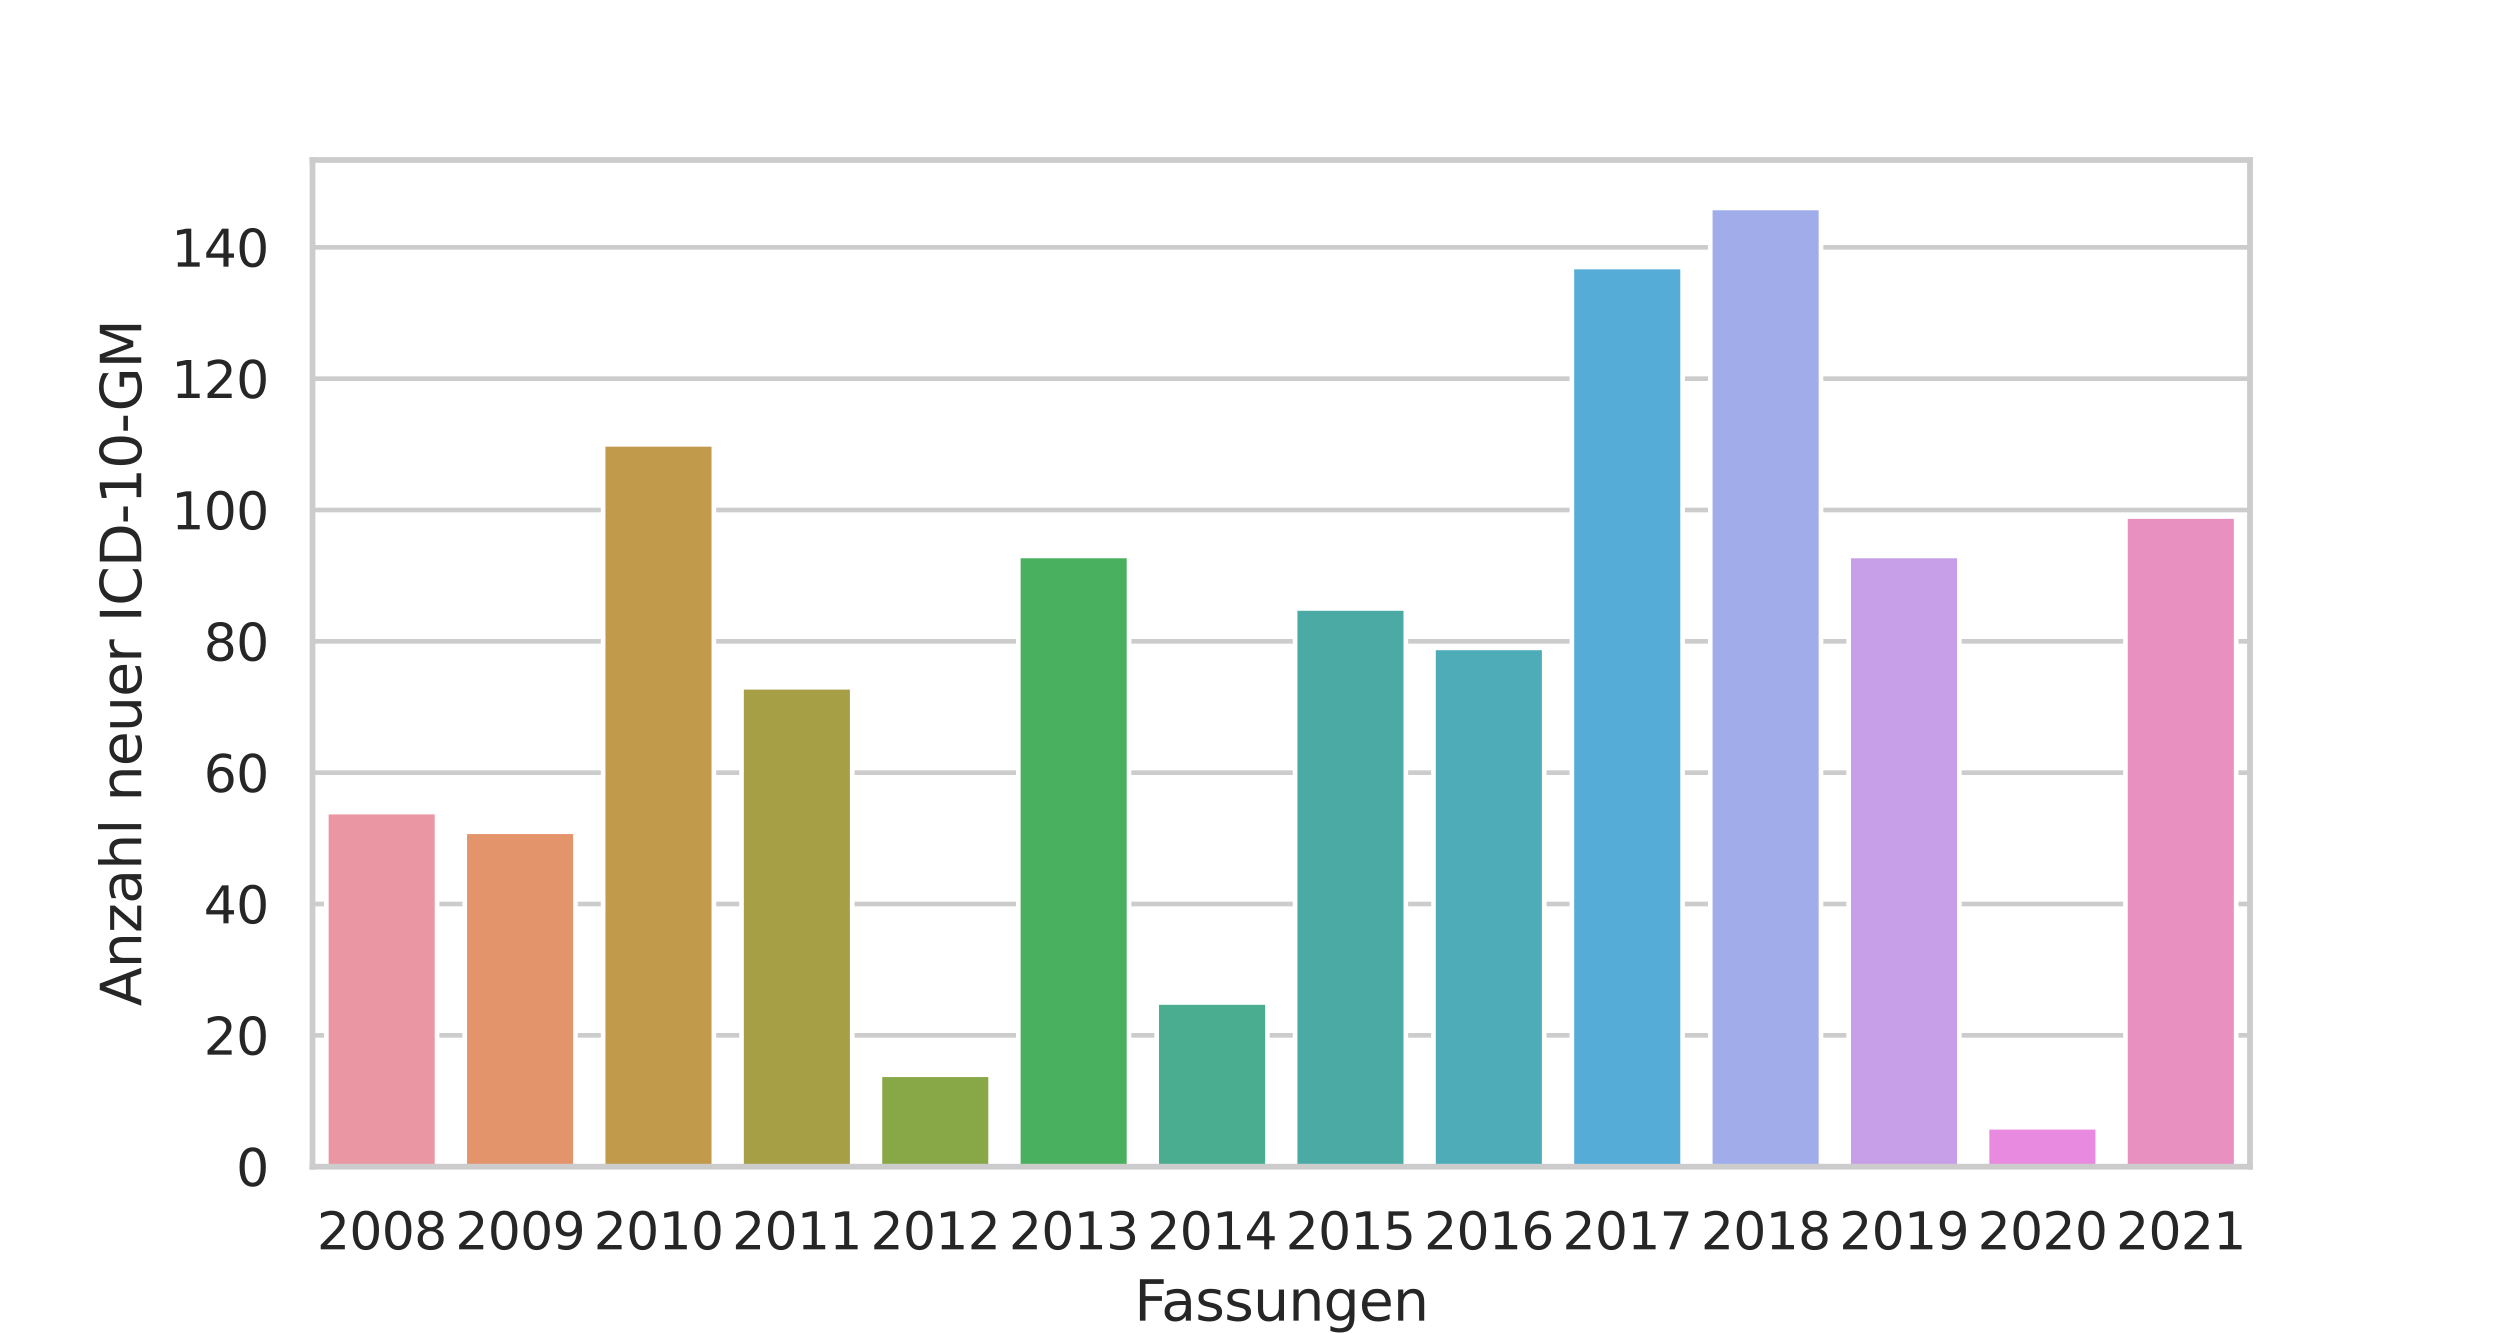 <?xml version="1.0" encoding="utf-8" standalone="no"?>
<!DOCTYPE svg PUBLIC "-//W3C//DTD SVG 1.1//EN"
  "http://www.w3.org/Graphics/SVG/1.1/DTD/svg11.dtd">
<svg height="288pt" version="1.1" viewBox="0 0 540 288" width="540pt" xmlns="http://www.w3.org/2000/svg" xmlns:xlink="http://www.w3.org/1999/xlink">
 <defs>
  <style type="text/css">*{stroke-linecap:butt;stroke-linejoin:round;}</style>
 </defs>
 <g id="figure_1">
  <g id="patch_1">
   <path d="M 0 288 
L 540 288 
L 540 0 
L 0 0 
z
" style="fill:#ffffff;"/>
  </g>
  <g id="axes_1">
   <g id="patch_2">
    <path d="M 67.5 252 
L 486 252 
L 486 34.56 
L 67.5 34.56 
z
" style="fill:#ffffff;"/>
   </g>
   <g id="matplotlib.axis_1">
    <g id="xtick_1">
     <g id="text_1">
      <!-- 2008 -->
      <g style="fill:#262626;" transform="translate(68.449 269.858)scale(0.11 -0.11)">
       <defs>
        <path d="M 1228 531 
L 3431 531 
L 3431 0 
L 469 0 
L 469 531 
Q 828 903 1448 1529 
Q 2069 2156 2228 2338 
Q 2531 2678 2651 2914 
Q 2772 3150 2772 3378 
Q 2772 3750 2511 3984 
Q 2250 4219 1831 4219 
Q 1534 4219 1204 4116 
Q 875 4013 500 3803 
L 500 4441 
Q 881 4594 1212 4672 
Q 1544 4750 1819 4750 
Q 2544 4750 2975 4387 
Q 3406 4025 3406 3419 
Q 3406 3131 3298 2873 
Q 3191 2616 2906 2266 
Q 2828 2175 2409 1742 
Q 1991 1309 1228 531 
z
" id="DejaVuSans-32" transform="scale(0.016)"/>
        <path d="M 2034 4250 
Q 1547 4250 1301 3770 
Q 1056 3291 1056 2328 
Q 1056 1369 1301 889 
Q 1547 409 2034 409 
Q 2525 409 2770 889 
Q 3016 1369 3016 2328 
Q 3016 3291 2770 3770 
Q 2525 4250 2034 4250 
z
M 2034 4750 
Q 2819 4750 3233 4129 
Q 3647 3509 3647 2328 
Q 3647 1150 3233 529 
Q 2819 -91 2034 -91 
Q 1250 -91 836 529 
Q 422 1150 422 2328 
Q 422 3509 836 4129 
Q 1250 4750 2034 4750 
z
" id="DejaVuSans-30" transform="scale(0.016)"/>
        <path d="M 2034 2216 
Q 1584 2216 1326 1975 
Q 1069 1734 1069 1313 
Q 1069 891 1326 650 
Q 1584 409 2034 409 
Q 2484 409 2743 651 
Q 3003 894 3003 1313 
Q 3003 1734 2745 1975 
Q 2488 2216 2034 2216 
z
M 1403 2484 
Q 997 2584 770 2862 
Q 544 3141 544 3541 
Q 544 4100 942 4425 
Q 1341 4750 2034 4750 
Q 2731 4750 3128 4425 
Q 3525 4100 3525 3541 
Q 3525 3141 3298 2862 
Q 3072 2584 2669 2484 
Q 3125 2378 3379 2068 
Q 3634 1759 3634 1313 
Q 3634 634 3220 271 
Q 2806 -91 2034 -91 
Q 1263 -91 848 271 
Q 434 634 434 1313 
Q 434 1759 690 2068 
Q 947 2378 1403 2484 
z
M 1172 3481 
Q 1172 3119 1398 2916 
Q 1625 2713 2034 2713 
Q 2441 2713 2670 2916 
Q 2900 3119 2900 3481 
Q 2900 3844 2670 4047 
Q 2441 4250 2034 4250 
Q 1625 4250 1398 4047 
Q 1172 3844 1172 3481 
z
" id="DejaVuSans-38" transform="scale(0.016)"/>
       </defs>
       <use xlink:href="#DejaVuSans-32"/>
       <use x="63.623" xlink:href="#DejaVuSans-30"/>
       <use x="127.246" xlink:href="#DejaVuSans-30"/>
       <use x="190.869" xlink:href="#DejaVuSans-38"/>
      </g>
     </g>
    </g>
    <g id="xtick_2">
     <g id="text_2">
      <!-- 2009 -->
      <g style="fill:#262626;" transform="translate(98.342 269.858)scale(0.11 -0.11)">
       <defs>
        <path d="M 703 97 
L 703 672 
Q 941 559 1184 500 
Q 1428 441 1663 441 
Q 2288 441 2617 861 
Q 2947 1281 2994 2138 
Q 2813 1869 2534 1725 
Q 2256 1581 1919 1581 
Q 1219 1581 811 2004 
Q 403 2428 403 3163 
Q 403 3881 828 4315 
Q 1253 4750 1959 4750 
Q 2769 4750 3195 4129 
Q 3622 3509 3622 2328 
Q 3622 1225 3098 567 
Q 2575 -91 1691 -91 
Q 1453 -91 1209 -44 
Q 966 3 703 97 
z
M 1959 2075 
Q 2384 2075 2632 2365 
Q 2881 2656 2881 3163 
Q 2881 3666 2632 3958 
Q 2384 4250 1959 4250 
Q 1534 4250 1286 3958 
Q 1038 3666 1038 3163 
Q 1038 2656 1286 2365 
Q 1534 2075 1959 2075 
z
" id="DejaVuSans-39" transform="scale(0.016)"/>
       </defs>
       <use xlink:href="#DejaVuSans-32"/>
       <use x="63.623" xlink:href="#DejaVuSans-30"/>
       <use x="127.246" xlink:href="#DejaVuSans-30"/>
       <use x="190.869" xlink:href="#DejaVuSans-39"/>
      </g>
     </g>
    </g>
    <g id="xtick_3">
     <g id="text_3">
      <!-- 2010 -->
      <g style="fill:#262626;" transform="translate(128.235 269.858)scale(0.11 -0.11)">
       <defs>
        <path d="M 794 531 
L 1825 531 
L 1825 4091 
L 703 3866 
L 703 4441 
L 1819 4666 
L 2450 4666 
L 2450 531 
L 3481 531 
L 3481 0 
L 794 0 
L 794 531 
z
" id="DejaVuSans-31" transform="scale(0.016)"/>
       </defs>
       <use xlink:href="#DejaVuSans-32"/>
       <use x="63.623" xlink:href="#DejaVuSans-30"/>
       <use x="127.246" xlink:href="#DejaVuSans-31"/>
       <use x="190.869" xlink:href="#DejaVuSans-30"/>
      </g>
     </g>
    </g>
    <g id="xtick_4">
     <g id="text_4">
      <!-- 2011 -->
      <g style="fill:#262626;" transform="translate(158.127 269.858)scale(0.11 -0.11)">
       <use xlink:href="#DejaVuSans-32"/>
       <use x="63.623" xlink:href="#DejaVuSans-30"/>
       <use x="127.246" xlink:href="#DejaVuSans-31"/>
       <use x="190.869" xlink:href="#DejaVuSans-31"/>
      </g>
     </g>
    </g>
    <g id="xtick_5">
     <g id="text_5">
      <!-- 2012 -->
      <g style="fill:#262626;" transform="translate(188.02 269.858)scale(0.11 -0.11)">
       <use xlink:href="#DejaVuSans-32"/>
       <use x="63.623" xlink:href="#DejaVuSans-30"/>
       <use x="127.246" xlink:href="#DejaVuSans-31"/>
       <use x="190.869" xlink:href="#DejaVuSans-32"/>
      </g>
     </g>
    </g>
    <g id="xtick_6">
     <g id="text_6">
      <!-- 2013 -->
      <g style="fill:#262626;" transform="translate(217.913 269.858)scale(0.11 -0.11)">
       <defs>
        <path d="M 2597 2516 
Q 3050 2419 3304 2112 
Q 3559 1806 3559 1356 
Q 3559 666 3084 287 
Q 2609 -91 1734 -91 
Q 1441 -91 1130 -33 
Q 819 25 488 141 
L 488 750 
Q 750 597 1062 519 
Q 1375 441 1716 441 
Q 2309 441 2620 675 
Q 2931 909 2931 1356 
Q 2931 1769 2642 2001 
Q 2353 2234 1838 2234 
L 1294 2234 
L 1294 2753 
L 1863 2753 
Q 2328 2753 2575 2939 
Q 2822 3125 2822 3475 
Q 2822 3834 2567 4026 
Q 2313 4219 1838 4219 
Q 1578 4219 1281 4162 
Q 984 4106 628 3988 
L 628 4550 
Q 988 4650 1302 4700 
Q 1616 4750 1894 4750 
Q 2613 4750 3031 4423 
Q 3450 4097 3450 3541 
Q 3450 3153 3228 2886 
Q 3006 2619 2597 2516 
z
" id="DejaVuSans-33" transform="scale(0.016)"/>
       </defs>
       <use xlink:href="#DejaVuSans-32"/>
       <use x="63.623" xlink:href="#DejaVuSans-30"/>
       <use x="127.246" xlink:href="#DejaVuSans-31"/>
       <use x="190.869" xlink:href="#DejaVuSans-33"/>
      </g>
     </g>
    </g>
    <g id="xtick_7">
     <g id="text_7">
      <!-- 2014 -->
      <g style="fill:#262626;" transform="translate(247.806 269.858)scale(0.11 -0.11)">
       <defs>
        <path d="M 2419 4116 
L 825 1625 
L 2419 1625 
L 2419 4116 
z
M 2253 4666 
L 3047 4666 
L 3047 1625 
L 3713 1625 
L 3713 1100 
L 3047 1100 
L 3047 0 
L 2419 0 
L 2419 1100 
L 313 1100 
L 313 1709 
L 2253 4666 
z
" id="DejaVuSans-34" transform="scale(0.016)"/>
       </defs>
       <use xlink:href="#DejaVuSans-32"/>
       <use x="63.623" xlink:href="#DejaVuSans-30"/>
       <use x="127.246" xlink:href="#DejaVuSans-31"/>
       <use x="190.869" xlink:href="#DejaVuSans-34"/>
      </g>
     </g>
    </g>
    <g id="xtick_8">
     <g id="text_8">
      <!-- 2015 -->
      <g style="fill:#262626;" transform="translate(277.699 269.858)scale(0.11 -0.11)">
       <defs>
        <path d="M 691 4666 
L 3169 4666 
L 3169 4134 
L 1269 4134 
L 1269 2991 
Q 1406 3038 1543 3061 
Q 1681 3084 1819 3084 
Q 2600 3084 3056 2656 
Q 3513 2228 3513 1497 
Q 3513 744 3044 326 
Q 2575 -91 1722 -91 
Q 1428 -91 1123 -41 
Q 819 9 494 109 
L 494 744 
Q 775 591 1075 516 
Q 1375 441 1709 441 
Q 2250 441 2565 725 
Q 2881 1009 2881 1497 
Q 2881 1984 2565 2268 
Q 2250 2553 1709 2553 
Q 1456 2553 1204 2497 
Q 953 2441 691 2322 
L 691 4666 
z
" id="DejaVuSans-35" transform="scale(0.016)"/>
       </defs>
       <use xlink:href="#DejaVuSans-32"/>
       <use x="63.623" xlink:href="#DejaVuSans-30"/>
       <use x="127.246" xlink:href="#DejaVuSans-31"/>
       <use x="190.869" xlink:href="#DejaVuSans-35"/>
      </g>
     </g>
    </g>
    <g id="xtick_9">
     <g id="text_9">
      <!-- 2016 -->
      <g style="fill:#262626;" transform="translate(307.592 269.858)scale(0.11 -0.11)">
       <defs>
        <path d="M 2113 2584 
Q 1688 2584 1439 2293 
Q 1191 2003 1191 1497 
Q 1191 994 1439 701 
Q 1688 409 2113 409 
Q 2538 409 2786 701 
Q 3034 994 3034 1497 
Q 3034 2003 2786 2293 
Q 2538 2584 2113 2584 
z
M 3366 4563 
L 3366 3988 
Q 3128 4100 2886 4159 
Q 2644 4219 2406 4219 
Q 1781 4219 1451 3797 
Q 1122 3375 1075 2522 
Q 1259 2794 1537 2939 
Q 1816 3084 2150 3084 
Q 2853 3084 3261 2657 
Q 3669 2231 3669 1497 
Q 3669 778 3244 343 
Q 2819 -91 2113 -91 
Q 1303 -91 875 529 
Q 447 1150 447 2328 
Q 447 3434 972 4092 
Q 1497 4750 2381 4750 
Q 2619 4750 2861 4703 
Q 3103 4656 3366 4563 
z
" id="DejaVuSans-36" transform="scale(0.016)"/>
       </defs>
       <use xlink:href="#DejaVuSans-32"/>
       <use x="63.623" xlink:href="#DejaVuSans-30"/>
       <use x="127.246" xlink:href="#DejaVuSans-31"/>
       <use x="190.869" xlink:href="#DejaVuSans-36"/>
      </g>
     </g>
    </g>
    <g id="xtick_10">
     <g id="text_10">
      <!-- 2017 -->
      <g style="fill:#262626;" transform="translate(337.485 269.858)scale(0.11 -0.11)">
       <defs>
        <path d="M 525 4666 
L 3525 4666 
L 3525 4397 
L 1831 0 
L 1172 0 
L 2766 4134 
L 525 4134 
L 525 4666 
z
" id="DejaVuSans-37" transform="scale(0.016)"/>
       </defs>
       <use xlink:href="#DejaVuSans-32"/>
       <use x="63.623" xlink:href="#DejaVuSans-30"/>
       <use x="127.246" xlink:href="#DejaVuSans-31"/>
       <use x="190.869" xlink:href="#DejaVuSans-37"/>
      </g>
     </g>
    </g>
    <g id="xtick_11">
     <g id="text_11">
      <!-- 2018 -->
      <g style="fill:#262626;" transform="translate(367.377 269.858)scale(0.11 -0.11)">
       <use xlink:href="#DejaVuSans-32"/>
       <use x="63.623" xlink:href="#DejaVuSans-30"/>
       <use x="127.246" xlink:href="#DejaVuSans-31"/>
       <use x="190.869" xlink:href="#DejaVuSans-38"/>
      </g>
     </g>
    </g>
    <g id="xtick_12">
     <g id="text_12">
      <!-- 2019 -->
      <g style="fill:#262626;" transform="translate(397.27 269.858)scale(0.11 -0.11)">
       <use xlink:href="#DejaVuSans-32"/>
       <use x="63.623" xlink:href="#DejaVuSans-30"/>
       <use x="127.246" xlink:href="#DejaVuSans-31"/>
       <use x="190.869" xlink:href="#DejaVuSans-39"/>
      </g>
     </g>
    </g>
    <g id="xtick_13">
     <g id="text_13">
      <!-- 2020 -->
      <g style="fill:#262626;" transform="translate(427.163 269.858)scale(0.11 -0.11)">
       <use xlink:href="#DejaVuSans-32"/>
       <use x="63.623" xlink:href="#DejaVuSans-30"/>
       <use x="127.246" xlink:href="#DejaVuSans-32"/>
       <use x="190.869" xlink:href="#DejaVuSans-30"/>
      </g>
     </g>
    </g>
    <g id="xtick_14">
     <g id="text_14">
      <!-- 2021 -->
      <g style="fill:#262626;" transform="translate(457.056 269.858)scale(0.11 -0.11)">
       <use xlink:href="#DejaVuSans-32"/>
       <use x="63.623" xlink:href="#DejaVuSans-30"/>
       <use x="127.246" xlink:href="#DejaVuSans-32"/>
       <use x="190.869" xlink:href="#DejaVuSans-31"/>
      </g>
     </g>
    </g>
    <g id="text_15">
     <!-- Fassungen -->
     <g style="fill:#262626;" transform="translate(245.01 285.264)scale(0.12 -0.12)">
      <defs>
       <path d="M 628 4666 
L 3309 4666 
L 3309 4134 
L 1259 4134 
L 1259 2759 
L 3109 2759 
L 3109 2228 
L 1259 2228 
L 1259 0 
L 628 0 
L 628 4666 
z
" id="DejaVuSans-46" transform="scale(0.016)"/>
       <path d="M 2194 1759 
Q 1497 1759 1228 1600 
Q 959 1441 959 1056 
Q 959 750 1161 570 
Q 1363 391 1709 391 
Q 2188 391 2477 730 
Q 2766 1069 2766 1631 
L 2766 1759 
L 2194 1759 
z
M 3341 1997 
L 3341 0 
L 2766 0 
L 2766 531 
Q 2569 213 2275 61 
Q 1981 -91 1556 -91 
Q 1019 -91 701 211 
Q 384 513 384 1019 
Q 384 1609 779 1909 
Q 1175 2209 1959 2209 
L 2766 2209 
L 2766 2266 
Q 2766 2663 2505 2880 
Q 2244 3097 1772 3097 
Q 1472 3097 1187 3025 
Q 903 2953 641 2809 
L 641 3341 
Q 956 3463 1253 3523 
Q 1550 3584 1831 3584 
Q 2591 3584 2966 3190 
Q 3341 2797 3341 1997 
z
" id="DejaVuSans-61" transform="scale(0.016)"/>
       <path d="M 2834 3397 
L 2834 2853 
Q 2591 2978 2328 3040 
Q 2066 3103 1784 3103 
Q 1356 3103 1142 2972 
Q 928 2841 928 2578 
Q 928 2378 1081 2264 
Q 1234 2150 1697 2047 
L 1894 2003 
Q 2506 1872 2764 1633 
Q 3022 1394 3022 966 
Q 3022 478 2636 193 
Q 2250 -91 1575 -91 
Q 1294 -91 989 -36 
Q 684 19 347 128 
L 347 722 
Q 666 556 975 473 
Q 1284 391 1588 391 
Q 1994 391 2212 530 
Q 2431 669 2431 922 
Q 2431 1156 2273 1281 
Q 2116 1406 1581 1522 
L 1381 1569 
Q 847 1681 609 1914 
Q 372 2147 372 2553 
Q 372 3047 722 3315 
Q 1072 3584 1716 3584 
Q 2034 3584 2315 3537 
Q 2597 3491 2834 3397 
z
" id="DejaVuSans-73" transform="scale(0.016)"/>
       <path d="M 544 1381 
L 544 3500 
L 1119 3500 
L 1119 1403 
Q 1119 906 1312 657 
Q 1506 409 1894 409 
Q 2359 409 2629 706 
Q 2900 1003 2900 1516 
L 2900 3500 
L 3475 3500 
L 3475 0 
L 2900 0 
L 2900 538 
Q 2691 219 2414 64 
Q 2138 -91 1772 -91 
Q 1169 -91 856 284 
Q 544 659 544 1381 
z
M 1991 3584 
L 1991 3584 
z
" id="DejaVuSans-75" transform="scale(0.016)"/>
       <path d="M 3513 2113 
L 3513 0 
L 2938 0 
L 2938 2094 
Q 2938 2591 2744 2837 
Q 2550 3084 2163 3084 
Q 1697 3084 1428 2787 
Q 1159 2491 1159 1978 
L 1159 0 
L 581 0 
L 581 3500 
L 1159 3500 
L 1159 2956 
Q 1366 3272 1645 3428 
Q 1925 3584 2291 3584 
Q 2894 3584 3203 3211 
Q 3513 2838 3513 2113 
z
" id="DejaVuSans-6e" transform="scale(0.016)"/>
       <path d="M 2906 1791 
Q 2906 2416 2648 2759 
Q 2391 3103 1925 3103 
Q 1463 3103 1205 2759 
Q 947 2416 947 1791 
Q 947 1169 1205 825 
Q 1463 481 1925 481 
Q 2391 481 2648 825 
Q 2906 1169 2906 1791 
z
M 3481 434 
Q 3481 -459 3084 -895 
Q 2688 -1331 1869 -1331 
Q 1566 -1331 1297 -1286 
Q 1028 -1241 775 -1147 
L 775 -588 
Q 1028 -725 1275 -790 
Q 1522 -856 1778 -856 
Q 2344 -856 2625 -561 
Q 2906 -266 2906 331 
L 2906 616 
Q 2728 306 2450 153 
Q 2172 0 1784 0 
Q 1141 0 747 490 
Q 353 981 353 1791 
Q 353 2603 747 3093 
Q 1141 3584 1784 3584 
Q 2172 3584 2450 3431 
Q 2728 3278 2906 2969 
L 2906 3500 
L 3481 3500 
L 3481 434 
z
" id="DejaVuSans-67" transform="scale(0.016)"/>
       <path d="M 3597 1894 
L 3597 1613 
L 953 1613 
Q 991 1019 1311 708 
Q 1631 397 2203 397 
Q 2534 397 2845 478 
Q 3156 559 3463 722 
L 3463 178 
Q 3153 47 2828 -22 
Q 2503 -91 2169 -91 
Q 1331 -91 842 396 
Q 353 884 353 1716 
Q 353 2575 817 3079 
Q 1281 3584 2069 3584 
Q 2775 3584 3186 3129 
Q 3597 2675 3597 1894 
z
M 3022 2063 
Q 3016 2534 2758 2815 
Q 2500 3097 2075 3097 
Q 1594 3097 1305 2825 
Q 1016 2553 972 2059 
L 3022 2063 
z
" id="DejaVuSans-65" transform="scale(0.016)"/>
      </defs>
      <use xlink:href="#DejaVuSans-46"/>
      <use x="48.395" xlink:href="#DejaVuSans-61"/>
      <use x="109.674" xlink:href="#DejaVuSans-73"/>
      <use x="161.773" xlink:href="#DejaVuSans-73"/>
      <use x="213.873" xlink:href="#DejaVuSans-75"/>
      <use x="277.252" xlink:href="#DejaVuSans-6e"/>
      <use x="340.631" xlink:href="#DejaVuSans-67"/>
      <use x="404.107" xlink:href="#DejaVuSans-65"/>
      <use x="465.631" xlink:href="#DejaVuSans-6e"/>
     </g>
    </g>
   </g>
   <g id="matplotlib.axis_2">
    <g id="ytick_1">
     <g id="line2d_1">
      <path clip-path="url(#pa31a899d8f)" d="M 67.5 252 
L 486 252 
" style="fill:none;stroke:#cccccc;stroke-linecap:round;"/>
     </g>
     <g id="text_16">
      <!-- 0 -->
      <g style="fill:#262626;" transform="translate(51.001 256.179)scale(0.11 -0.11)">
       <use xlink:href="#DejaVuSans-30"/>
      </g>
     </g>
    </g>
    <g id="ytick_2">
     <g id="line2d_2">
      <path clip-path="url(#pa31a899d8f)" d="M 67.5 223.632 
L 486 223.632 
" style="fill:none;stroke:#cccccc;stroke-linecap:round;"/>
     </g>
     <g id="text_17">
      <!-- 20 -->
      <g style="fill:#262626;" transform="translate(44.002 227.811)scale(0.11 -0.11)">
       <use xlink:href="#DejaVuSans-32"/>
       <use x="63.623" xlink:href="#DejaVuSans-30"/>
      </g>
     </g>
    </g>
    <g id="ytick_3">
     <g id="line2d_3">
      <path clip-path="url(#pa31a899d8f)" d="M 67.5 195.264 
L 486 195.264 
" style="fill:none;stroke:#cccccc;stroke-linecap:round;"/>
     </g>
     <g id="text_18">
      <!-- 40 -->
      <g style="fill:#262626;" transform="translate(44.002 199.443)scale(0.11 -0.11)">
       <use xlink:href="#DejaVuSans-34"/>
       <use x="63.623" xlink:href="#DejaVuSans-30"/>
      </g>
     </g>
    </g>
    <g id="ytick_4">
     <g id="line2d_4">
      <path clip-path="url(#pa31a899d8f)" d="M 67.5 166.896 
L 486 166.896 
" style="fill:none;stroke:#cccccc;stroke-linecap:round;"/>
     </g>
     <g id="text_19">
      <!-- 60 -->
      <g style="fill:#262626;" transform="translate(44.002 171.075)scale(0.11 -0.11)">
       <use xlink:href="#DejaVuSans-36"/>
       <use x="63.623" xlink:href="#DejaVuSans-30"/>
      </g>
     </g>
    </g>
    <g id="ytick_5">
     <g id="line2d_5">
      <path clip-path="url(#pa31a899d8f)" d="M 67.5 138.528 
L 486 138.528 
" style="fill:none;stroke:#cccccc;stroke-linecap:round;"/>
     </g>
     <g id="text_20">
      <!-- 80 -->
      <g style="fill:#262626;" transform="translate(44.002 142.708)scale(0.11 -0.11)">
       <use xlink:href="#DejaVuSans-38"/>
       <use x="63.623" xlink:href="#DejaVuSans-30"/>
      </g>
     </g>
    </g>
    <g id="ytick_6">
     <g id="line2d_6">
      <path clip-path="url(#pa31a899d8f)" d="M 67.5 110.16 
L 486 110.16 
" style="fill:none;stroke:#cccccc;stroke-linecap:round;"/>
     </g>
     <g id="text_21">
      <!-- 100 -->
      <g style="fill:#262626;" transform="translate(37.004 114.34)scale(0.11 -0.11)">
       <use xlink:href="#DejaVuSans-31"/>
       <use x="63.623" xlink:href="#DejaVuSans-30"/>
       <use x="127.246" xlink:href="#DejaVuSans-30"/>
      </g>
     </g>
    </g>
    <g id="ytick_7">
     <g id="line2d_7">
      <path clip-path="url(#pa31a899d8f)" d="M 67.5 81.793 
L 486 81.793 
" style="fill:none;stroke:#cccccc;stroke-linecap:round;"/>
     </g>
     <g id="text_22">
      <!-- 120 -->
      <g style="fill:#262626;" transform="translate(37.004 85.972)scale(0.11 -0.11)">
       <use xlink:href="#DejaVuSans-31"/>
       <use x="63.623" xlink:href="#DejaVuSans-32"/>
       <use x="127.246" xlink:href="#DejaVuSans-30"/>
      </g>
     </g>
    </g>
    <g id="ytick_8">
     <g id="line2d_8">
      <path clip-path="url(#pa31a899d8f)" d="M 67.5 53.425 
L 486 53.425 
" style="fill:none;stroke:#cccccc;stroke-linecap:round;"/>
     </g>
     <g id="text_23">
      <!-- 140 -->
      <g style="fill:#262626;" transform="translate(37.004 57.604)scale(0.11 -0.11)">
       <use xlink:href="#DejaVuSans-31"/>
       <use x="63.623" xlink:href="#DejaVuSans-34"/>
       <use x="127.246" xlink:href="#DejaVuSans-30"/>
      </g>
     </g>
    </g>
    <g id="text_24">
     <!-- Anzahl neuer ICD-10-GM -->
     <g style="fill:#262626;" transform="translate(30.508 217.339)rotate(-90)scale(0.12 -0.12)">
      <defs>
       <path d="M 2188 4044 
L 1331 1722 
L 3047 1722 
L 2188 4044 
z
M 1831 4666 
L 2547 4666 
L 4325 0 
L 3669 0 
L 3244 1197 
L 1141 1197 
L 716 0 
L 50 0 
L 1831 4666 
z
" id="DejaVuSans-41" transform="scale(0.016)"/>
       <path d="M 353 3500 
L 3084 3500 
L 3084 2975 
L 922 459 
L 3084 459 
L 3084 0 
L 275 0 
L 275 525 
L 2438 3041 
L 353 3041 
L 353 3500 
z
" id="DejaVuSans-7a" transform="scale(0.016)"/>
       <path d="M 3513 2113 
L 3513 0 
L 2938 0 
L 2938 2094 
Q 2938 2591 2744 2837 
Q 2550 3084 2163 3084 
Q 1697 3084 1428 2787 
Q 1159 2491 1159 1978 
L 1159 0 
L 581 0 
L 581 4863 
L 1159 4863 
L 1159 2956 
Q 1366 3272 1645 3428 
Q 1925 3584 2291 3584 
Q 2894 3584 3203 3211 
Q 3513 2838 3513 2113 
z
" id="DejaVuSans-68" transform="scale(0.016)"/>
       <path d="M 603 4863 
L 1178 4863 
L 1178 0 
L 603 0 
L 603 4863 
z
" id="DejaVuSans-6c" transform="scale(0.016)"/>
       <path id="DejaVuSans-20" transform="scale(0.016)"/>
       <path d="M 2631 2963 
Q 2534 3019 2420 3045 
Q 2306 3072 2169 3072 
Q 1681 3072 1420 2755 
Q 1159 2438 1159 1844 
L 1159 0 
L 581 0 
L 581 3500 
L 1159 3500 
L 1159 2956 
Q 1341 3275 1631 3429 
Q 1922 3584 2338 3584 
Q 2397 3584 2469 3576 
Q 2541 3569 2628 3553 
L 2631 2963 
z
" id="DejaVuSans-72" transform="scale(0.016)"/>
       <path d="M 628 4666 
L 1259 4666 
L 1259 0 
L 628 0 
L 628 4666 
z
" id="DejaVuSans-49" transform="scale(0.016)"/>
       <path d="M 4122 4306 
L 4122 3641 
Q 3803 3938 3442 4084 
Q 3081 4231 2675 4231 
Q 1875 4231 1450 3742 
Q 1025 3253 1025 2328 
Q 1025 1406 1450 917 
Q 1875 428 2675 428 
Q 3081 428 3442 575 
Q 3803 722 4122 1019 
L 4122 359 
Q 3791 134 3420 21 
Q 3050 -91 2638 -91 
Q 1578 -91 968 557 
Q 359 1206 359 2328 
Q 359 3453 968 4101 
Q 1578 4750 2638 4750 
Q 3056 4750 3426 4639 
Q 3797 4528 4122 4306 
z
" id="DejaVuSans-43" transform="scale(0.016)"/>
       <path d="M 1259 4147 
L 1259 519 
L 2022 519 
Q 2988 519 3436 956 
Q 3884 1394 3884 2338 
Q 3884 3275 3436 3711 
Q 2988 4147 2022 4147 
L 1259 4147 
z
M 628 4666 
L 1925 4666 
Q 3281 4666 3915 4102 
Q 4550 3538 4550 2338 
Q 4550 1131 3912 565 
Q 3275 0 1925 0 
L 628 0 
L 628 4666 
z
" id="DejaVuSans-44" transform="scale(0.016)"/>
       <path d="M 313 2009 
L 1997 2009 
L 1997 1497 
L 313 1497 
L 313 2009 
z
" id="DejaVuSans-2d" transform="scale(0.016)"/>
       <path d="M 3809 666 
L 3809 1919 
L 2778 1919 
L 2778 2438 
L 4434 2438 
L 4434 434 
Q 4069 175 3628 42 
Q 3188 -91 2688 -91 
Q 1594 -91 976 548 
Q 359 1188 359 2328 
Q 359 3472 976 4111 
Q 1594 4750 2688 4750 
Q 3144 4750 3555 4637 
Q 3966 4525 4313 4306 
L 4313 3634 
Q 3963 3931 3569 4081 
Q 3175 4231 2741 4231 
Q 1884 4231 1454 3753 
Q 1025 3275 1025 2328 
Q 1025 1384 1454 906 
Q 1884 428 2741 428 
Q 3075 428 3337 486 
Q 3600 544 3809 666 
z
" id="DejaVuSans-47" transform="scale(0.016)"/>
       <path d="M 628 4666 
L 1569 4666 
L 2759 1491 
L 3956 4666 
L 4897 4666 
L 4897 0 
L 4281 0 
L 4281 4097 
L 3078 897 
L 2444 897 
L 1241 4097 
L 1241 0 
L 628 0 
L 628 4666 
z
" id="DejaVuSans-4d" transform="scale(0.016)"/>
      </defs>
      <use xlink:href="#DejaVuSans-41"/>
      <use x="68.408" xlink:href="#DejaVuSans-6e"/>
      <use x="131.787" xlink:href="#DejaVuSans-7a"/>
      <use x="184.277" xlink:href="#DejaVuSans-61"/>
      <use x="245.557" xlink:href="#DejaVuSans-68"/>
      <use x="308.936" xlink:href="#DejaVuSans-6c"/>
      <use x="336.719" xlink:href="#DejaVuSans-20"/>
      <use x="368.506" xlink:href="#DejaVuSans-6e"/>
      <use x="431.885" xlink:href="#DejaVuSans-65"/>
      <use x="493.408" xlink:href="#DejaVuSans-75"/>
      <use x="556.787" xlink:href="#DejaVuSans-65"/>
      <use x="618.311" xlink:href="#DejaVuSans-72"/>
      <use x="659.424" xlink:href="#DejaVuSans-20"/>
      <use x="691.211" xlink:href="#DejaVuSans-49"/>
      <use x="720.703" xlink:href="#DejaVuSans-43"/>
      <use x="790.527" xlink:href="#DejaVuSans-44"/>
      <use x="867.529" xlink:href="#DejaVuSans-2d"/>
      <use x="903.613" xlink:href="#DejaVuSans-31"/>
      <use x="967.236" xlink:href="#DejaVuSans-30"/>
      <use x="1030.859" xlink:href="#DejaVuSans-2d"/>
      <use x="1070.568" xlink:href="#DejaVuSans-47"/>
      <use x="1148.059" xlink:href="#DejaVuSans-4d"/>
     </g>
    </g>
   </g>
   <g id="patch_3">
    <path clip-path="url(#pa31a899d8f)" d="M 70.489 252 
L 94.404 252 
L 94.404 175.407 
L 70.489 175.407 
z
" style="fill:#ea96a3;stroke:#ffffff;stroke-linejoin:miter;"/>
   </g>
   <g id="patch_4">
    <path clip-path="url(#pa31a899d8f)" d="M 100.382 252 
L 124.296 252 
L 124.296 179.662 
L 100.382 179.662 
z
" style="fill:#e4946a;stroke:#ffffff;stroke-linejoin:miter;"/>
   </g>
   <g id="patch_5">
    <path clip-path="url(#pa31a899d8f)" d="M 130.275 252 
L 154.189 252 
L 154.189 95.977 
L 130.275 95.977 
z
" style="fill:#c29a4b;stroke:#ffffff;stroke-linejoin:miter;"/>
   </g>
   <g id="patch_6">
    <path clip-path="url(#pa31a899d8f)" d="M 160.168 252 
L 184.082 252 
L 184.082 148.457 
L 160.168 148.457 
z
" style="fill:#a69f46;stroke:#ffffff;stroke-linejoin:miter;"/>
   </g>
   <g id="patch_7">
    <path clip-path="url(#pa31a899d8f)" d="M 190.061 252 
L 213.975 252 
L 213.975 232.142 
L 190.061 232.142 
z
" style="fill:#88a746;stroke:#ffffff;stroke-linejoin:miter;"/>
   </g>
   <g id="patch_8">
    <path clip-path="url(#pa31a899d8f)" d="M 219.954 252 
L 243.868 252 
L 243.868 120.089 
L 219.954 120.089 
z
" style="fill:#48b05e;stroke:#ffffff;stroke-linejoin:miter;"/>
   </g>
   <g id="patch_9">
    <path clip-path="url(#pa31a899d8f)" d="M 249.846 252 
L 273.761 252 
L 273.761 216.54 
L 249.846 216.54 
z
" style="fill:#4aad8f;stroke:#ffffff;stroke-linejoin:miter;"/>
   </g>
   <g id="patch_10">
    <path clip-path="url(#pa31a899d8f)" d="M 279.739 252 
L 303.654 252 
L 303.654 131.436 
L 279.739 131.436 
z
" style="fill:#4baba4;stroke:#ffffff;stroke-linejoin:miter;"/>
   </g>
   <g id="patch_11">
    <path clip-path="url(#pa31a899d8f)" d="M 309.632 252 
L 333.546 252 
L 333.546 139.947 
L 309.632 139.947 
z
" style="fill:#4eabb8;stroke:#ffffff;stroke-linejoin:miter;"/>
   </g>
   <g id="patch_12">
    <path clip-path="url(#pa31a899d8f)" d="M 339.525 252 
L 363.439 252 
L 363.439 57.68 
L 339.525 57.68 
z
" style="fill:#55acd7;stroke:#ffffff;stroke-linejoin:miter;"/>
   </g>
   <g id="patch_13">
    <path clip-path="url(#pa31a899d8f)" d="M 369.418 252 
L 393.332 252 
L 393.332 44.914 
L 369.418 44.914 
z
" style="fill:#a0adea;stroke:#ffffff;stroke-linejoin:miter;"/>
   </g>
   <g id="patch_14">
    <path clip-path="url(#pa31a899d8f)" d="M 399.311 252 
L 423.225 252 
L 423.225 120.089 
L 399.311 120.089 
z
" style="fill:#c79fe9;stroke:#ffffff;stroke-linejoin:miter;"/>
   </g>
   <g id="patch_15">
    <path clip-path="url(#pa31a899d8f)" d="M 429.204 252 
L 453.118 252 
L 453.118 243.49 
L 429.204 243.49 
z
" style="fill:#e78ae0;stroke:#ffffff;stroke-linejoin:miter;"/>
   </g>
   <g id="patch_16">
    <path clip-path="url(#pa31a899d8f)" d="M 459.096 252 
L 483.011 252 
L 483.011 111.579 
L 459.096 111.579 
z
" style="fill:#e891c1;stroke:#ffffff;stroke-linejoin:miter;"/>
   </g>
   <g id="patch_17">
    <path d="M 67.5 252 
L 67.5 34.56 
" style="fill:none;stroke:#cccccc;stroke-linecap:square;stroke-linejoin:miter;stroke-width:1.25;"/>
   </g>
   <g id="patch_18">
    <path d="M 486 252 
L 486 34.56 
" style="fill:none;stroke:#cccccc;stroke-linecap:square;stroke-linejoin:miter;stroke-width:1.25;"/>
   </g>
   <g id="patch_19">
    <path d="M 67.5 252 
L 486 252 
" style="fill:none;stroke:#cccccc;stroke-linecap:square;stroke-linejoin:miter;stroke-width:1.25;"/>
   </g>
   <g id="patch_20">
    <path d="M 67.5 34.56 
L 486 34.56 
" style="fill:none;stroke:#cccccc;stroke-linecap:square;stroke-linejoin:miter;stroke-width:1.25;"/>
   </g>
  </g>
 </g>
 <defs>
  <clipPath id="pa31a899d8f">
   <rect height="217.44" width="418.5" x="67.5" y="34.56"/>
  </clipPath>
 </defs>
</svg>
